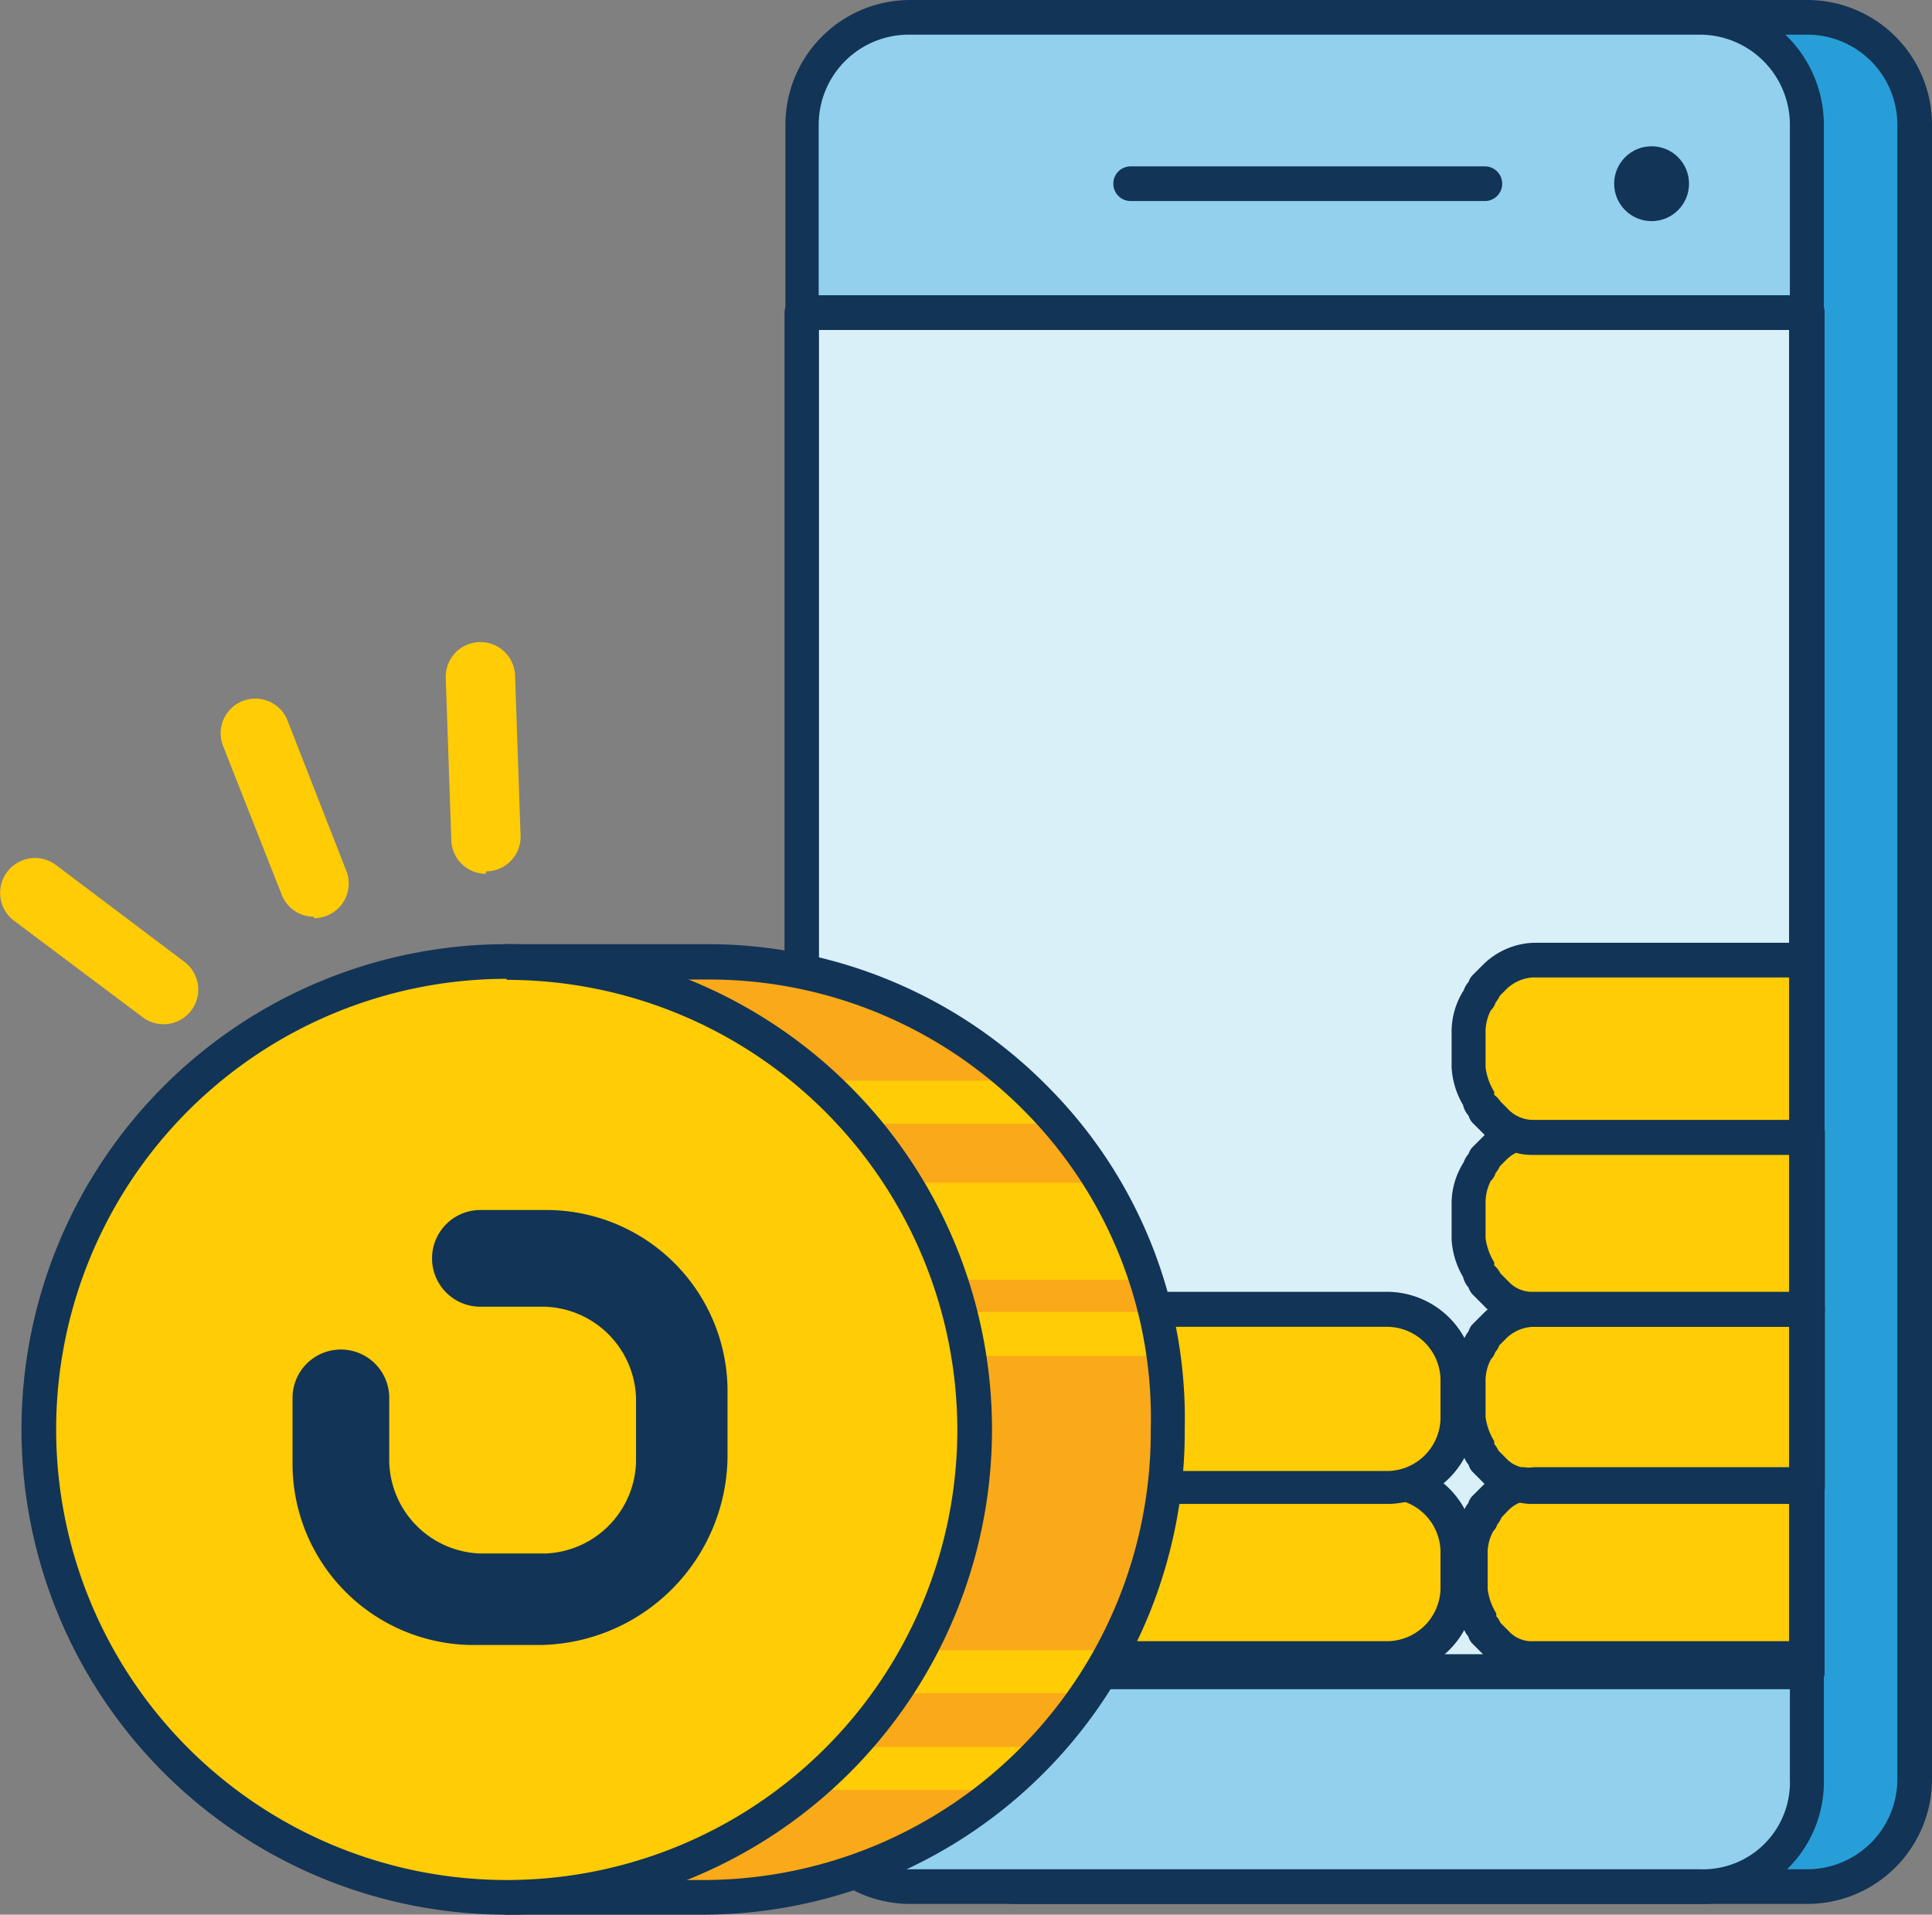 <svg id="Layer_1" data-name="Layer 1" xmlns="http://www.w3.org/2000/svg" viewBox="0 0 55.74 55.24"><rect x="0" y="0" width="55.74" height="55.24" fill="#808080" stroke="none"/><path d="M56.52 59.31H33.74a3.11 3.11 0 01-3.1-3.1V8.48a3.11 3.11 0 013.1-3.1h22.78a3.11 3.11 0 013.1 3.1v47.73a3.11 3.11 0 01-3.1 3.1z" transform="translate(-4.38 -4.88)" fill="#289ed8"/><path d="M56.52 59.81H33.74a3.6 3.6 0 01-3.6-3.6V8.48a3.6 3.6 0 013.6-3.6h22.78a3.6 3.6 0 013.6 3.6v47.73a3.6 3.6 0 01-3.6 3.6zM33.74 5.88a2.6 2.6 0 00-2.6 2.6v47.73a2.6 2.6 0 002.6 2.6h22.78a2.6 2.6 0 002.6-2.6V8.48a2.6 2.6 0 00-2.6-2.6z" transform="translate(-4.38 -4.88)" fill="#123456"/><path d="M53.42 59.31H30.64a3.11 3.11 0 01-3.1-3.1V8.48a3.11 3.11 0 013.1-3.1h22.78a3.11 3.11 0 013.1 3.1v47.73a3 3 0 01-3.1 3.1z" transform="translate(-4.38 -4.88)" fill="#92d0ee"/><path fill="#d9f0f9" d="M23.16 9.02h28.98v39.21H23.16z"/><path d="M56.52 53.61h-29a.5.5 0 01-.5-.5V13.9a.5.5 0 01.5-.5h29a.5.5 0 01.5.5v39.21a.5.5 0 01-.5.5zm-28.52-1h28V14.4H28z" transform="translate(-4.38 -4.88)" fill="#123456"/><path d="M56.52 52.73h-7.9a1.41 1.41 0 01-1.09-.46l-.15-.16-.16-.11c0-.16-.15-.16-.15-.31a2.14 2.14 0 01-.31-.93v-1.13a1.64 1.64 0 01.31-.93c0-.15.15-.15.15-.31l.16-.15.15-.16a1.56 1.56 0 01.64-.38 1.52 1.52 0 01.44-.08h7.9z" transform="translate(-4.38 -4.88)" fill="#ffcc05"/><path d="M56.52 53.23h-7.9a1.9 1.9 0 01-1.44-.61l-.3-.3a.5.5 0 01-.14-.23.68.68 0 01-.15-.29 2.39 2.39 0 01-.33-1.08v-1.09a2.27 2.27 0 01.35-1.15.72.72 0 01.13-.23.49.49 0 01.14-.23l.29-.29a2.07 2.07 0 01.86-.52h.05a1.94 1.94 0 01.54-.09h7.9a.5.5 0 01.5.5v5.08a.5.5 0 01-.5.53zm-8.85-1.53l.23.23a.9.9 0 00.73.3H56v-4.09h-7.4a1 1 0 00-.29.06 1.06 1.06 0 00-.4.24l-.21.22a.72.72 0 01-.12.2.51.51 0 01-.12.2 1.3 1.3 0 00-.16.58v1.09a1.77 1.77 0 00.25.7v.08a.73.73 0 01.12.19z" transform="translate(-4.38 -4.88)" fill="#123456"/><path fill="none" d="M23.16 9.02h28.98v39.21H23.16z"/><path d="M48.62 47.77a1.2 1.2 0 01-.44-.07 1.36 1.36 0 01-.64-.39l-.15-.16-.17-.15c0-.16-.15-.16-.15-.31a2.14 2.14 0 01-.31-.93v-1.09a1.64 1.64 0 01.31-.93c0-.15.15-.15.15-.31l.16-.15.15-.16a1.68 1.68 0 011.09-.46h7.9v5.11z" transform="translate(-4.38 -4.88)" fill="#ffcc05"/><path d="M56.52 48.27h-7.9a1.75 1.75 0 01-.56-.08 1.84 1.84 0 01-.87-.52l-.3-.3a.5.5 0 01-.14-.23.68.68 0 01-.15-.29 2.39 2.39 0 01-.33-1.08v-1.1a2.27 2.27 0 01.35-1.15.72.72 0 01.13-.23.49.49 0 01.14-.23l.29-.29a2.18 2.18 0 011.45-.62h7.9a.5.5 0 01.5.5v5.11a.5.5 0 01-.51.51zm-8.25-1.06h.09a.72.72 0 00.26 0H56v-4.05h-7.4a1.18 1.18 0 00-.74.31l-.22.22a.72.72 0 01-.12.2.51.51 0 01-.12.2 1.3 1.3 0 00-.16.58v1.09a1.77 1.77 0 00.25.7v.08a.73.73 0 01.12.19l.23.23a.86.86 0 00.43.25z" transform="translate(-4.38 -4.88)" fill="#123456"/><path fill="none" d="M23.16 9.02h28.98v39.21H23.16z"/><path d="M56.52 37.51v5.15h-7.9a1.41 1.41 0 01-1.09-.47l-.15-.19-.16-.16c0-.15-.15-.15-.15-.31a2.14 2.14 0 01-.31-.93v-1.04a1.61 1.61 0 01.31-.93c0-.16.15-.16.15-.31l.16-.16.15-.15a1.56 1.56 0 01.64-.38 1.33 1.33 0 01.45-.09z" transform="translate(-4.38 -4.88)" fill="#ffcc05"/><path d="M56.52 43.16h-7.9a1.91 1.91 0 01-1.44-.62l-.31-.31a.51.51 0 01-.12-.2.71.71 0 01-.16-.31 2.4 2.4 0 01-.33-1.08v-1.08a2.23 2.23 0 01.35-1.15.69.69 0 01.14-.24.49.49 0 01.12-.2l.31-.31a2.08 2.08 0 01.85-.5 1.77 1.77 0 01.6-.11h7.9a.44.44 0 01.35.15.5.5 0 01.15.35v5.15a.5.5 0 01-.51.46zm-8.85-1.54l.21.21a.93.93 0 00.74.32H56V38h-7.4a.85.85 0 00-.28.06 1.12 1.12 0 00-.46.26l-.21.21a.71.71 0 01-.12.19.49.49 0 01-.14.23 1.41 1.41 0 00-.15.57v1.08a1.77 1.77 0 00.25.7v.09a.7.7 0 01.18.23z" transform="translate(-4.38 -4.88)" fill="#123456"/><path fill="none" d="M23.16 9.02h28.98v39.21H23.16z"/><path d="M56.52 37.7h-7.9a1.25 1.25 0 01-.45-.07 1.38 1.38 0 01-.64-.4l-.15-.15-.16-.16c0-.15-.15-.15-.15-.31a2.14 2.14 0 01-.31-.93V34.6a1.61 1.61 0 01.31-.93c0-.16.15-.16.15-.31l.16-.16.15-.15a1.69 1.69 0 011.09-.47h7.9z" transform="translate(-4.38 -4.88)" fill="#ffcc05"/><path d="M56.52 38.2h-7.9a1.74 1.74 0 01-.63-.1 1.82 1.82 0 01-.81-.51l-.31-.31a.5.5 0 01-.12-.21.7.7 0 01-.16-.31 2.4 2.4 0 01-.33-1.08V34.6a2.23 2.23 0 01.35-1.15.69.69 0 01.14-.24.49.49 0 01.12-.2l.31-.31a2.18 2.18 0 011.44-.62h7.9a.5.5 0 01.5.5v5.12a.5.5 0 01-.5.5zm-8.85-1.54l.21.21a1 1 0 00.74.32H56v-4.11h-7.4a1.21 1.21 0 00-.74.32l-.21.21a.71.71 0 01-.12.19.49.49 0 01-.14.23 1.41 1.41 0 00-.15.57v1.08a1.77 1.77 0 00.25.7v.09a.73.73 0 01.18.19z" transform="translate(-4.38 -4.88)" fill="#123456"/><path fill="none" d="M23.16 9.02h28.98v39.21H23.16z"/><path d="M46.45 49.63v1.08a2.05 2.05 0 01-2 2H33.74a1.41 1.41 0 01-1.08-.46l-.15-.15-.17-.1c0-.15-.15-.15-.15-.31a2.2 2.2 0 01-.31-.93v-1.13a1.66 1.66 0 01.31-.93c0-.15.15-.15.15-.31l.15-.15.15-.15a1.67 1.67 0 011.08-.46h10.71a2.05 2.05 0 012.02 2z" transform="translate(-4.38 -4.88)" fill="#ffcc05"/><path d="M44.43 53.23H33.74a1.9 1.9 0 01-1.44-.61l-.3-.31a.5.5 0 01-.12-.2.69.69 0 01-.16-.31 2.45 2.45 0 01-.33-1.08v-1.09a2.3 2.3 0 01.34-1.15.7.7 0 01.14-.25A.5.5 0 0132 48l.31-.31a2.18 2.18 0 011.44-.61h10.68a2.55 2.55 0 012.51 2.51v1.08a2.55 2.55 0 01-2.51 2.56zM32.8 51.7l.21.21a.91.91 0 00.73.32h10.69a1.55 1.55 0 001.51-1.51v-1.09a1.55 1.55 0 00-1.51-1.51H33.74a1.18 1.18 0 00-.73.32l-.21.21a.71.71 0 01-.13.2.5.5 0 01-.12.2 1.37 1.37 0 00-.16.58v1.08a1.87 1.87 0 00.26.7v.08a.71.71 0 01.15.21z" transform="translate(-4.38 -4.88)" fill="#123456"/><path fill="none" d="M23.16 9.02h28.98v39.21H23.16z"/><path d="M46.45 44.67v1.08a2.05 2.05 0 01-2 2H33.74a1.41 1.41 0 01-1.08-.46l-.15-.15-.17-.14c0-.15-.15-.15-.15-.31a2.2 2.2 0 01-.31-.93v-1.09a1.66 1.66 0 01.31-.93c0-.15.15-.15.15-.31l.15-.15.15-.15a1.67 1.67 0 011.08-.46h10.71a2.05 2.05 0 012.02 2z" transform="translate(-4.38 -4.88)" fill="#ffcc05"/><path d="M44.43 48.27H33.74a1.91 1.91 0 01-1.44-.61l-.3-.31a.51.51 0 01-.12-.2.69.69 0 01-.16-.31 2.45 2.45 0 01-.33-1.08v-1.09a2.3 2.3 0 01.34-1.15.7.7 0 01.14-.25.5.5 0 01.12-.2l.31-.31a2.18 2.18 0 011.44-.61h10.69a2.55 2.55 0 012.51 2.51v1.08a2.55 2.55 0 01-2.51 2.53zM32.8 46.74l.2.26a.92.92 0 00.73.32h10.7a1.55 1.55 0 001.51-1.51v-1.14a1.55 1.55 0 00-1.51-1.51H33.74a1.18 1.18 0 00-.73.32l-.21.21a.73.73 0 01-.13.21.5.5 0 01-.12.2 1.36 1.36 0 00-.16.58v1.08a1.92 1.92 0 00.26.71v.07a.73.73 0 01.15.2z" transform="translate(-4.38 -4.88)" fill="#123456"/><path fill="none" d="M23.16 9.02h28.98v39.21H23.16z"/><path d="M56.52 53.61h-29a.5.5 0 01-.5-.5V13.9a.5.5 0 01.5-.5h29a.5.5 0 01.5.5v39.21a.5.5 0 01-.5.5zm-28.52-1h28V14.4H28z" transform="translate(-4.38 -4.88)" fill="#123456"/><path d="M53.42 59.81H30.64a3.6 3.6 0 01-3.6-3.6V8.48a3.6 3.6 0 013.6-3.6h22.78A3.6 3.6 0 0157 8.48v47.73a3.52 3.52 0 01-3.58 3.6zM30.64 5.88A2.6 2.6 0 0028 8.48v47.73a2.6 2.6 0 002.6 2.6h22.82a2.51 2.51 0 002.6-2.6V8.48a2.6 2.6 0 00-2.6-2.6z" transform="translate(-4.38 -4.88)" fill="#123456"/><path d="M47.22 10.68H37a.5.5 0 010-1h10.22a.5.5 0 010 1z" transform="translate(-4.38 -4.88)" fill="#123456"/><circle cx="47.65" cy="5.3" r="1.08" fill="#123456"/><path d="M38.23 45.83a14.25 14.25 0 01-1.55 6.35 5.44 5.44 0 01-.77 1.24A10.86 10.86 0 0134.67 55l-1.24 1.24a12.81 12.81 0 01-8.52 3.1h-5.74V32.19h5.73a13.65 13.65 0 019 3.56A9.35 9.35 0 0135.13 37a16.23 16.23 0 011.24 1.7 23.41 23.41 0 011.39 2.79c.15.31.15.62.31.93.15.46.15.77.31 1.24a5.16 5.16 0 00-.15 2.17z" transform="translate(-4.38 -4.88)" fill="#faa919"/><path d="M35 37.3H24.91v-1.24h9A7.76 7.76 0 0035 37.3zM36.53 52.49a5.44 5.44 0 01-.77 1.24h-8.84v-1.24zM38.08 44h-8.21v-1.27h7.9c.15.27.15.77.31 1.27zM34.67 55.28l-1.24 1.24h-9.3v-1.24zM37.46 41.8H27.7V39h8.52a11.63 11.63 0 011.24 2.8z" transform="translate(-4.38 -4.88)" fill="#ffcc05"/><path d="M24.75 60.12H19a.5.5 0 01-.5-.5v-27a.5.5 0 01.5-.5h5.73a13.79 13.79 0 019.93 4.16 13.54 13.54 0 013.9 9.83 13.92 13.92 0 01-13.81 14.01zm-5.23-1h5.23a12.92 12.92 0 0012.83-13A12.56 12.56 0 0034 37a12.8 12.8 0 00-9.21-3.86h-5.27z" transform="translate(-4.38 -4.88)" fill="#123456"/><circle cx="14.64" cy="41.26" r="13.48" fill="#ffcc05"/><path d="M19 60.12a14 14 0 1114-14 14 14 0 01-14 14zm0-27a13 13 0 1013 13 13 13 0 00-13-12.97z" transform="translate(-4.38 -4.88)" fill="#123456"/><path d="M19.95 52.34h-1.86a5.23 5.23 0 01-5.27-5.27v-1.86a1.39 1.39 0 012.79 0v1.86a2.72 2.72 0 002.63 2.63h1.86a2.72 2.72 0 002.63-2.63v-1.86a2.72 2.72 0 00-2.63-2.63h-1.86a1.39 1.39 0 010-2.79h1.86a5.23 5.23 0 015.27 5.27v1.86a5.49 5.49 0 01-5.42 5.42z" transform="translate(-4.38 -4.88)" fill="#123456"/><path d="M9.1 34.43a1 1 0 01-.6-.2l-3.72-2.79A1 1 0 116 29.84l3.7 2.79a1 1 0 01-.6 1.8zM13.44 31.33a1 1 0 01-.93-.63l-1.71-4.34a1 1 0 011.86-.73L14.37 30a1 1 0 01-.93 1.37zM18.4 30.09a1 1 0 01-1-1l-.16-4.65a1 1 0 012-.07l.16 4.65a1 1 0 01-1 1z" transform="translate(-4.38 -4.88)" fill="#ffcc05"/></svg>